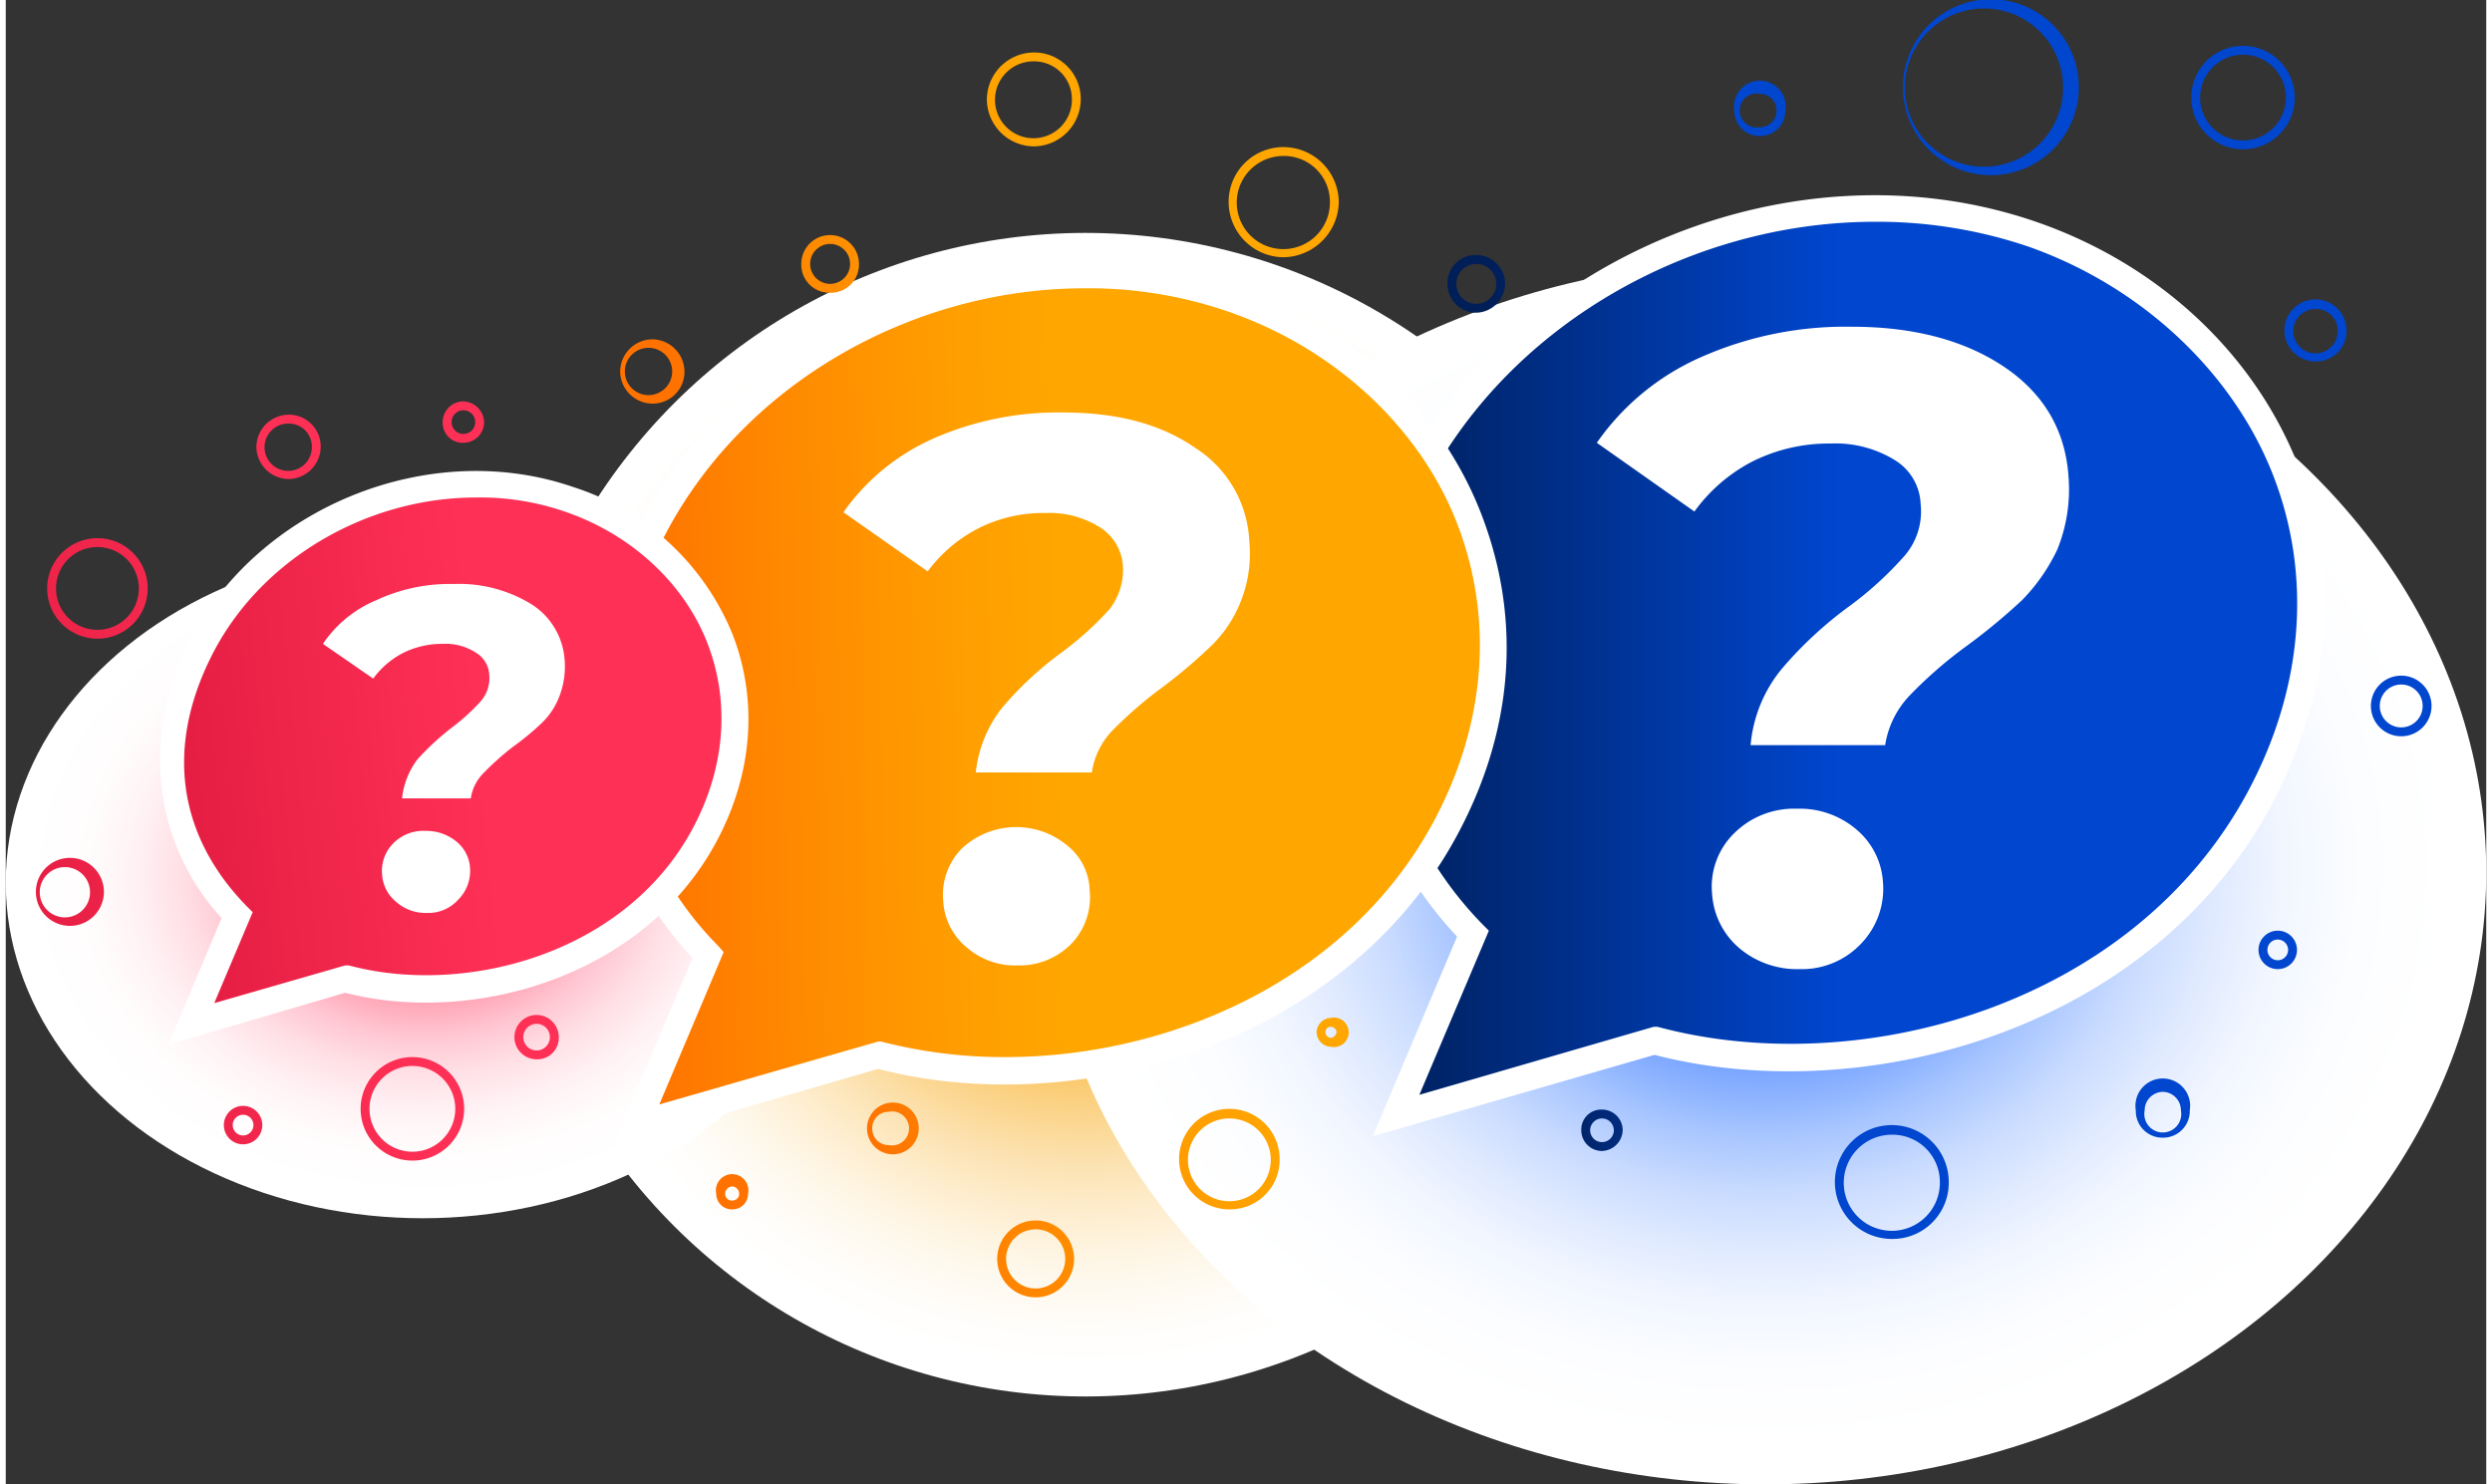 <svg xmlns="http://www.w3.org/2000/svg" xmlns:xlink="http://www.w3.org/1999/xlink" width="4.7in" height="2.8in" viewBox="0 0 335.5 200.8"><rect x="0" y="0" width="335.5" height="200.8" fill="#333333" stroke="none"/><defs><radialGradient id="a" cx="147.59" cy="191.2" r="78.7" gradientTransform="translate(312.1 14.3) rotate(80.6)" gradientUnits="userSpaceOnUse"><stop offset="0.33" stop-color="#f8b12c"/><stop offset="0.4" stop-color="#f9be50"/><stop offset="0.5" stop-color="#fbd285"/><stop offset="0.6" stop-color="#fce2b1"/><stop offset="0.7" stop-color="#feefd3"/><stop offset="0.79" stop-color="#fef8eb"/><stop offset="0.88" stop-color="#fffdfa"/><stop offset="0.95" stop-color="#fff"/></radialGradient><radialGradient id="b" cx="87.76" cy="290.92" r="86.89" gradientTransform="translate(139.6 -159.2) scale(1.12 0.95)" gradientUnits="userSpaceOnUse"><stop offset="0.33" stop-color="#76a4ff"/><stop offset="0.35" stop-color="#81abff"/><stop offset="0.44" stop-color="#a7c5ff"/><stop offset="0.53" stop-color="#c7daff"/><stop offset="0.63" stop-color="#e0eaff"/><stop offset="0.72" stop-color="#f1f6ff"/><stop offset="0.83" stop-color="#fcfdff"/><stop offset="0.95" stop-color="#fff"/></radialGradient><radialGradient id="c" cx="-135.58" cy="292.36" r="47.67" gradientTransform="translate(216.8 -159.2) scale(1.18 0.95)" gradientUnits="userSpaceOnUse"><stop offset="0.33" stop-color="#ff96aa"/><stop offset="0.38" stop-color="#ffa7b8"/><stop offset="0.48" stop-color="#ffc7d2"/><stop offset="0.59" stop-color="#ffe0e6"/><stop offset="0.7" stop-color="#fff1f4"/><stop offset="0.81" stop-color="#fffcfc"/><stop offset="0.95" stop-color="#fff"/></radialGradient><linearGradient id="d" x1="185.53" y1="170.46" x2="313.31" y2="170.46" gradientUnits="userSpaceOnUse"><stop offset="0" stop-color="#001e57"/><stop offset="0.5" stop-color="#0046ce"/></linearGradient><linearGradient id="e" x1="76.71" y1="176.58" x2="151.31" y2="174.76" gradientUnits="userSpaceOnUse"><stop offset="0.13" stop-color="#ff7200"/><stop offset="0.38" stop-color="#ff8700"/><stop offset="0.72" stop-color="#ff9e00"/><stop offset="0.93" stop-color="#ffa700"/></linearGradient><linearGradient id="f" x1="13.52" y1="186.06" x2="76.3" y2="179.69" gradientUnits="userSpaceOnUse"><stop offset="0" stop-color="#de183d"/><stop offset="0.84" stop-color="#ff3056"/></linearGradient><linearGradient id="g" x1="200.91" y1="98.26" x2="266.08" y2="94.17" xlink:href="#d"/><linearGradient id="h" x1="209.59" y1="236.39" x2="274.76" y2="232.29" xlink:href="#d"/><linearGradient id="i" x1="201.06" y1="100.59" x2="266.22" y2="96.5" xlink:href="#d"/><linearGradient id="j" x1="203.07" y1="132.64" x2="268.24" y2="128.54" xlink:href="#d"/><linearGradient id="k" x1="202.22" y1="119.15" x2="267.39" y2="115.06" xlink:href="#d"/><linearGradient id="l" x1="81.62" y1="130.77" x2="153.27" y2="113.37" xlink:href="#e"/><linearGradient id="m" x1="80.12" y1="124.62" x2="151.77" y2="107.22" xlink:href="#e"/><linearGradient id="n" x1="110.91" y1="251.4" x2="182.56" y2="234" xlink:href="#e"/><linearGradient id="o" x1="107.73" y1="238.29" x2="179.38" y2="220.89" xlink:href="#e"/><linearGradient id="p" x1="107.38" y1="236.87" x2="179.03" y2="219.47" xlink:href="#e"/><linearGradient id="q" x1="112.54" y1="258.09" x2="184.19" y2="240.69" xlink:href="#e"/><linearGradient id="r" x1="108.23" y1="240.35" x2="179.88" y2="222.94" xlink:href="#e"/><linearGradient id="s" x1="82.12" y1="132.86" x2="153.77" y2="115.46" xlink:href="#e"/><linearGradient id="t" x1="76.55" y1="109.91" x2="148.2" y2="92.51" xlink:href="#e"/><linearGradient id="u" x1="-23.95" y1="157.73" x2="49.06" y2="138.96" xlink:href="#f"/><linearGradient id="v" x1="-11.31" y1="206.94" x2="61.71" y2="188.17" xlink:href="#f"/><linearGradient id="w" x1="-1.32" y1="245.79" x2="71.69" y2="227.03" xlink:href="#f"/><linearGradient id="x" x1="-2.62" y1="240.73" x2="70.39" y2="221.96" xlink:href="#f"/><linearGradient id="y" x1="-2.21" y1="242.33" x2="70.8" y2="223.57" xlink:href="#f"/><linearGradient id="z" x1="-20.93" y1="169.51" x2="52.09" y2="150.74" xlink:href="#f"/><linearGradient id="aa" x1="-23.29" y1="160.31" x2="49.72" y2="141.55" xlink:href="#f"/><linearGradient id="ab" x1="200.84" y1="97.14" x2="266.01" y2="93.05" xlink:href="#d"/><linearGradient id="ac" x1="210.05" y1="243.76" x2="275.22" y2="239.67" xlink:href="#d"/><linearGradient id="ad" x1="209.46" y1="234.27" x2="274.62" y2="230.18" xlink:href="#d"/><linearGradient id="ae" x1="208.29" y1="215.72" x2="273.46" y2="211.63" xlink:href="#d"/><linearGradient id="af" x1="206.29" y1="183.9" x2="271.46" y2="179.81" xlink:href="#d"/></defs><g style="isolation:isolate"><circle cx="147.6" cy="191.2" r="78.7" transform="translate(-66.7 224.6) rotate(-80.6)" fill="url(#a)" style="mix-blend-mode:multiply"/><ellipse cx="238" cy="118" rx="97.5" ry="82.8" fill="url(#b)" style="mix-blend-mode:multiply"/><ellipse cx="56.4" cy="119.4" rx="56.4" ry="45.4" fill="url(#c)" style="mix-blend-mode:multiply"/><path d="M275.6,112.6c-31.7-10.9-69.3,4.5-84.1,34.4-10.7,21.6-6.5,44.9,8.6,60.2l-10.5,24.6,35-10.1c29.1,7.8,66.4-4,81.8-32.6C323.5,157.2,307.3,123.5,275.6,112.6Z" transform="translate(-1.6 -80.9)" fill="url(#d)"/><path d="M186.5,234.6l11.4-27c-15.3-16.3-18.5-40.3-8-61.4,15.1-30.6,53.8-46.5,86.3-35.3,16.5,5.7,29.4,17.7,35.4,32.8s4.4,31.2-3.6,46.2c-16.4,30.5-55.2,41-83.4,33.7Zm67.9-123.7c-25.1,0-50.1,14.2-61.3,36.9-9.9,20.1-6.7,42.9,8.3,58.2l.8.8L192.8,229l31.7-9.2h.5c27,7.3,64.1-2.6,79.8-31.7,7.6-14.1,8.8-29.4,3.4-43.1s-17.7-25.4-33.2-30.8h0A63.6,63.6,0,0,0,254.4,110.9Z" transform="translate(-1.6 -80.9)" fill="#fff"/><path d="M241.8,171.4a53.1,53.1,0,0,1,9.3-8.6,47.5,47.5,0,0,0,7.4-6.8,9.2,9.2,0,0,0,2.1-6.9,7.3,7.3,0,0,0-3.4-5.9,15.3,15.3,0,0,0-8.8-2.3,23.1,23.1,0,0,0-10.5,2.4,22.3,22.3,0,0,0-7.9,6.8l-13.2-9.3a33.7,33.7,0,0,1,13.9-11.5,48.3,48.3,0,0,1,20.6-4.2c8.5,0,15.4,1.9,20.7,5.5s8.2,8.6,8.6,14.8a21.6,21.6,0,0,1-1.5,9.8,25,25,0,0,1-4.8,6.9,82.5,82.5,0,0,1-7.5,6.2,58.2,58.2,0,0,0-7.7,6.7,12.5,12.5,0,0,0-3.3,6.7H237.6A18.8,18.8,0,0,1,241.8,171.4ZM236,209.1a10.5,10.5,0,0,1-3.6-7.2,10.1,10.1,0,0,1,3-8.3,11.5,11.5,0,0,1,8.5-3.3,11.8,11.8,0,0,1,8,2.8,10.1,10.1,0,0,1,3.6,7.1,10.7,10.7,0,0,1-3,8.4,11,11,0,0,1-8.3,3.4A12.1,12.1,0,0,1,236,209.1Z" transform="translate(-1.6 -80.9)" fill="#fff"/><path d="M167.4,121.4c-29.7-10.3-65,4.2-78.9,32.2-10,20.3-6,42.1,8.1,56.5l-9.8,23,32.8-9.5c27.3,7.4,62.3-3.7,76.7-30.6C212.4,163.1,197.1,131.6,167.4,121.4Z" transform="translate(-1.6 -80.9)" fill="url(#e)"/><path d="M83.7,235.9l10.8-25.4c-14.4-15.4-17.4-37.9-7.6-57.7,14.3-28.8,50.6-43.6,81.1-33.1h0c15.6,5.3,27.7,16.5,33.2,30.8s4.3,29.3-3.3,43.4c-15.4,28.6-51.8,38.5-78.3,31.6Zm63.8-116c-23.5,0-46.8,13.2-57.3,34.5-9.3,18.8-6.3,40.2,7.7,54.4l.8.9L90,230.3l29.6-8.5h.4a66.1,66.1,0,0,0,16.8,2.1c22.1,0,46.3-10.3,57.9-31.8,7.1-13.2,8.2-27.5,3.2-40.4s-16.5-23.7-31.1-28.7h0A57.9,57.9,0,0,0,147.5,119.9Z" transform="translate(-1.6 -80.9)" fill="#fff"/><path d="M136.4,176.6a46.6,46.6,0,0,1,8.1-7.5,43.5,43.5,0,0,0,6.4-5.8,8.7,8.7,0,0,0,1.8-5.9,6.7,6.7,0,0,0-3-5.1,12.8,12.8,0,0,0-7.5-2,19.4,19.4,0,0,0-9.1,2.1,19.7,19.7,0,0,0-6.8,5.8l-11.4-8a29.4,29.4,0,0,1,12-9.9,41.8,41.8,0,0,1,17.7-3.6c7.4,0,13.3,1.6,17.9,4.8a15.8,15.8,0,0,1,7.3,12.7,17.3,17.3,0,0,1-1.3,8.4,16.9,16.9,0,0,1-4.1,5.9,68.4,68.4,0,0,1-6.4,5.4,55.8,55.8,0,0,0-6.7,5.8,10.3,10.3,0,0,0-2.8,5.7H132.8A17.1,17.1,0,0,1,136.4,176.6ZM131.5,209a8.7,8.7,0,0,1-3.1-6.2,8.9,8.9,0,0,1,2.6-7.2,10.8,10.8,0,0,1,14.2-.3,8,8,0,0,1,3,6,9.1,9.1,0,0,1-2.5,7.3,9.8,9.8,0,0,1-7.2,2.9A10,10,0,0,1,131.5,209Z" transform="translate(-1.6 -80.9)" fill="#fff"/><path d="M77.8,148.5c-18.8-6.5-41.2,2.7-50,20.4-6.3,12.9-3.9,26.7,5.1,35.8l-6.2,14.7,20.8-6.1C64.8,218,87,211,96.1,193.9,106.3,175,96.7,155,77.8,148.5Z" transform="translate(-1.6 -80.9)" fill="url(#f)"/><path d="M23.6,222.2l7.2-17.1c-9.1-9.9-10.9-24.3-4.6-37,9.2-18.5,32.6-28.1,52.2-21.3a34.6,34.6,0,0,1,21.5,19.9c3.5,9,2.7,19-2.2,28.1-9.9,18.4-33.1,24.8-50.2,20.4Zm41.6-74c-14.7,0-29.2,8.3-35.8,21.5s-3.9,24.9,4.8,33.8l.8.8-5.2,12.3,17.7-5.1H48c15.7,4.2,37.4-1.5,46.5-18.5,4.4-8.2,5.1-17.1,2-25.1s-10.2-14.7-19.3-17.8h0A35.2,35.2,0,0,0,65.2,148.2Z" transform="translate(-1.6 -80.9)" fill="#fff"/><path d="M57.3,183.6a35.8,35.8,0,0,1,4.8-4.4,27.7,27.7,0,0,0,3.8-3.5,4.8,4.8,0,0,0,1.1-3.5,3.7,3.7,0,0,0-1.8-3,7.5,7.5,0,0,0-4.5-1.2,11.8,11.8,0,0,0-5.3,1.2,11.5,11.5,0,0,0-4.1,3.5L44.5,168a16.2,16.2,0,0,1,7.2-5.9,23.5,23.5,0,0,1,10.5-2.2,18.7,18.7,0,0,1,10.6,2.8,9.7,9.7,0,0,1,4.4,7.6,11.2,11.2,0,0,1-.8,5,9.9,9.9,0,0,1-2.4,3.5,37.3,37.3,0,0,1-3.9,3.2,38.1,38.1,0,0,0-3.9,3.5,6.1,6.1,0,0,0-1.7,3.4H55.2A10.6,10.6,0,0,1,57.3,183.6Zm-2.9,19.3a5.2,5.2,0,0,1-1.9-3.7,5.3,5.3,0,0,1,1.6-4.3,5.7,5.7,0,0,1,4.3-1.6,6.4,6.4,0,0,1,4.1,1.4,5,5,0,0,1,1.9,3.6,5.5,5.5,0,0,1-1.6,4.3,5.4,5.4,0,0,1-4.2,1.8A6,6,0,0,1,54.4,202.9Z" transform="translate(-1.6 -80.9)" fill="#fff"/><path d="M238.9,99.3a3.4,3.4,0,0,1-3.5-3.4,3.5,3.5,0,1,1,6.9,0A3.4,3.4,0,0,1,238.9,99.3Zm0-5.7a2.3,2.3,0,1,0,0,4.5,2.2,2.2,0,0,0,2.2-2.2A2.2,2.2,0,0,0,238.9,93.6Z" transform="translate(-1.6 -80.9)" fill="url(#g)"/><path d="M293.4,234.8a3.6,3.6,0,0,1-3.7-3.7,3.7,3.7,0,1,1,7.3,0A3.6,3.6,0,0,1,293.4,234.8Zm0-6.2a2.5,2.5,0,0,0-2.5,2.5,2.5,2.5,0,1,0,4.9,0A2.5,2.5,0,0,0,293.4,228.6Z" transform="translate(-1.6 -80.9)" fill="url(#h)"/><path d="M304.2,101.1a7,7,0,0,1,0-14,7,7,0,0,1,0,14Zm0-12.8a5.8,5.8,0,1,0,5.8,5.8A5.8,5.8,0,0,0,304.2,88.3Z" transform="translate(-1.6 -80.9)" fill="url(#i)"/><path d="M314.1,129.8a4.2,4.2,0,1,1,4.1-4.1A4.1,4.1,0,0,1,314.1,129.8Zm0-7.1a3,3,0,1,0,2.9,3A2.9,2.9,0,0,0,314.1,122.7Z" transform="translate(-1.6 -80.9)" fill="url(#j)"/><path d="M200.5,123.2a3.9,3.9,0,0,1-3.9-3.9,3.8,3.8,0,0,1,3.9-3.9,3.9,3.9,0,0,1,3.9,3.9A4,4,0,0,1,200.5,123.2Zm0-6.6a2.7,2.7,0,1,0,2.7,2.7A2.7,2.7,0,0,0,200.5,116.6Z" transform="translate(-1.6 -80.9)" fill="url(#k)"/><path d="M174.4,115.7a7.5,7.5,0,0,1-7.4-7.5,7.4,7.4,0,0,1,7.4-7.4,7.5,7.5,0,0,1,7.5,7.4A7.6,7.6,0,0,1,174.4,115.7Zm0-13.7a6.3,6.3,0,1,0,6.3,6.2A6.2,6.2,0,0,0,174.4,102Z" transform="translate(-1.6 -80.9)" fill="url(#l)"/><path d="M113.1,120.5a3.8,3.8,0,0,1-3.9-3.9,3.9,3.9,0,0,1,7.8,0A3.8,3.8,0,0,1,113.1,120.5Zm0-6.6a2.7,2.7,0,1,0,2.7,2.7A2.7,2.7,0,0,0,113.1,113.9Z" transform="translate(-1.6 -80.9)" fill="url(#m)"/><path d="M167.2,244.5a6.8,6.8,0,1,1,6.7-6.8A6.7,6.7,0,0,1,167.2,244.5Zm0-12.3a5.6,5.6,0,1,0,5.5,5.5A5.6,5.6,0,0,0,167.2,232.2Z" transform="translate(-1.6 -80.9)" fill="url(#n)"/><path d="M180.8,222.5a2,2,0,0,1-1.9-2,2,2,0,0,1,1.9-1.9,2,2,0,1,1,0,3.9Zm0-2.7a.7.7,0,0,0-.7.7.8.8,0,0,0,.7.8.9.9,0,0,0,.8-.8A.8.8,0,0,0,180.8,219.8Z" transform="translate(-1.6 -80.9)" fill="url(#o)"/><path d="M121,237a3.5,3.5,0,0,1,0-6.9,3.5,3.5,0,1,1,0,6.9Zm0-5.7a2.2,2.2,0,0,0-2.2,2.3,2.2,2.2,0,0,0,2.2,2.2,2.3,2.3,0,1,0,0-4.5Z" transform="translate(-1.6 -80.9)" fill="url(#p)"/><path d="M140.9,256.4a5.2,5.2,0,1,1,5.2-5.2A5.2,5.2,0,0,1,140.9,256.4Zm0-9.2a4,4,0,1,0,4,4A4,4,0,0,0,140.9,247.2Z" transform="translate(-1.6 -80.9)" fill="url(#q)"/><path d="M99.9,244.5a2.1,2.1,0,0,1-2.2-2.1,2.2,2.2,0,1,1,4.3,0A2.1,2.1,0,0,1,99.9,244.5Zm0-3.1a1,1,0,0,0-1,1,.9.9,0,0,0,1,.9.9.9,0,0,0,.9-.9A1,1,0,0,0,99.9,241.4Z" transform="translate(-1.6 -80.9)" fill="url(#r)"/><path d="M89.1,135.5a4.4,4.4,0,0,1-4.4-4.3,4.4,4.4,0,0,1,4.4-4.4,4.4,4.4,0,0,1,4.3,4.4A4.3,4.3,0,0,1,89.1,135.5Zm0-7.5a3.2,3.2,0,1,0,0,6.3,3.2,3.2,0,0,0,0-6.3Z" transform="translate(-1.6 -80.9)" fill="url(#s)"/><path d="M140.7,100.7a6.4,6.4,0,0,1-6.4-6.4,6.4,6.4,0,0,1,6.4-6.3,6.3,6.3,0,0,1,6.3,6.3A6.4,6.4,0,0,1,140.7,100.7Zm0-11.5a5.2,5.2,0,1,0,5.1,5.1A5.1,5.1,0,0,0,140.7,89.2Z" transform="translate(-1.6 -80.9)" fill="url(#t)"/><path d="M39.9,145.7a4.4,4.4,0,0,1-4.4-4.4,4.4,4.4,0,0,1,4.4-4.3,4.3,4.3,0,0,1,4.3,4.3A4.4,4.4,0,0,1,39.9,145.7Zm0-7.5a3.2,3.2,0,1,0,3.1,3.1A3.1,3.1,0,0,0,39.9,138.2Z" transform="translate(-1.6 -80.9)" fill="url(#u)"/><path d="M9.6,206.1a4.6,4.6,0,0,1,0-9.1,4.6,4.6,0,1,1,0,9.1Zm0-7.9a3.4,3.4,0,1,0,3.4,3.4A3.4,3.4,0,0,0,9.6,198.2Z" transform="translate(-1.6 -80.9)" fill="url(#v)"/><path d="M56.6,237.9a7,7,0,1,1,7-7A7,7,0,0,1,56.6,237.9Zm0-12.8a5.8,5.8,0,1,0,5.8,5.8A5.8,5.8,0,0,0,56.6,225.1Z" transform="translate(-1.6 -80.9)" fill="url(#w)"/><path d="M73.4,224.2a3,3,0,1,1,3-3A2.9,2.9,0,0,1,73.4,224.2Zm0-4.8a1.8,1.8,0,1,0,1.8,1.8A1.8,1.8,0,0,0,73.4,219.4Z" transform="translate(-1.6 -80.9)" fill="url(#x)"/><path d="M33.7,235.7a2.6,2.6,0,0,1,0-5.2,2.6,2.6,0,1,1,0,5.2Zm0-4a1.4,1.4,0,0,0,0,2.8,1.4,1.4,0,0,0,0-2.8Z" transform="translate(-1.6 -80.9)" fill="url(#y)"/><path d="M14,167.3a6.8,6.8,0,0,1,0-13.6,6.8,6.8,0,0,1,0,13.6Zm0-12.4a5.6,5.6,0,1,0,5.6,5.6A5.6,5.6,0,0,0,14,154.9Z" transform="translate(-1.6 -80.9)" fill="url(#z)"/><path d="M63.5,140.8a2.7,2.7,0,0,1-2.8-2.8,2.8,2.8,0,0,1,2.8-2.8,2.9,2.9,0,0,1,2.8,2.8A2.8,2.8,0,0,1,63.5,140.8Zm0-4.4a1.6,1.6,0,0,0,0,3.2,1.6,1.6,0,0,0,0-3.2Z" transform="translate(-1.6 -80.9)" fill="url(#aa)"/><path d="M270.2,104.6A11.9,11.9,0,1,1,282,92.8,11.9,11.9,0,0,1,270.2,104.6Zm0-22.5a10.7,10.7,0,1,0,0,21.3,10.7,10.7,0,0,0,0-21.3Z" transform="translate(-1.6 -80.9)" fill="url(#ab)"/><path d="M256.7,248.5a7.7,7.7,0,1,1,7.7-7.7A7.6,7.6,0,0,1,256.7,248.5Zm0-14.1a6.5,6.5,0,1,0,6.5,6.4A6.4,6.4,0,0,0,256.7,234.4Z" transform="translate(-1.6 -80.9)" fill="url(#ac)"/><path d="M217.5,236.6a2.8,2.8,0,0,1-2.8-2.8,2.7,2.7,0,0,1,2.8-2.8,2.8,2.8,0,0,1,2.8,2.8A2.9,2.9,0,0,1,217.5,236.6Zm0-4.4a1.6,1.6,0,0,0,0,3.2,1.6,1.6,0,0,0,0-3.2Z" transform="translate(-1.6 -80.9)" fill="url(#ad)"/><path d="M308.9,212a2.6,2.6,0,1,1,2.6-2.6A2.6,2.6,0,0,1,308.9,212Zm0-4a1.4,1.4,0,1,0,0,2.8,1.4,1.4,0,1,0,0-2.8Z" transform="translate(-1.6 -80.9)" fill="url(#ae)"/><path d="M325.6,180.5a4.1,4.1,0,1,1,4.1-4.1A4.1,4.1,0,0,1,325.6,180.5Zm0-7a2.9,2.9,0,1,0,0,5.8,2.9,2.9,0,0,0,0-5.8Z" transform="translate(-1.6 -80.9)" fill="url(#af)"/></g></svg>